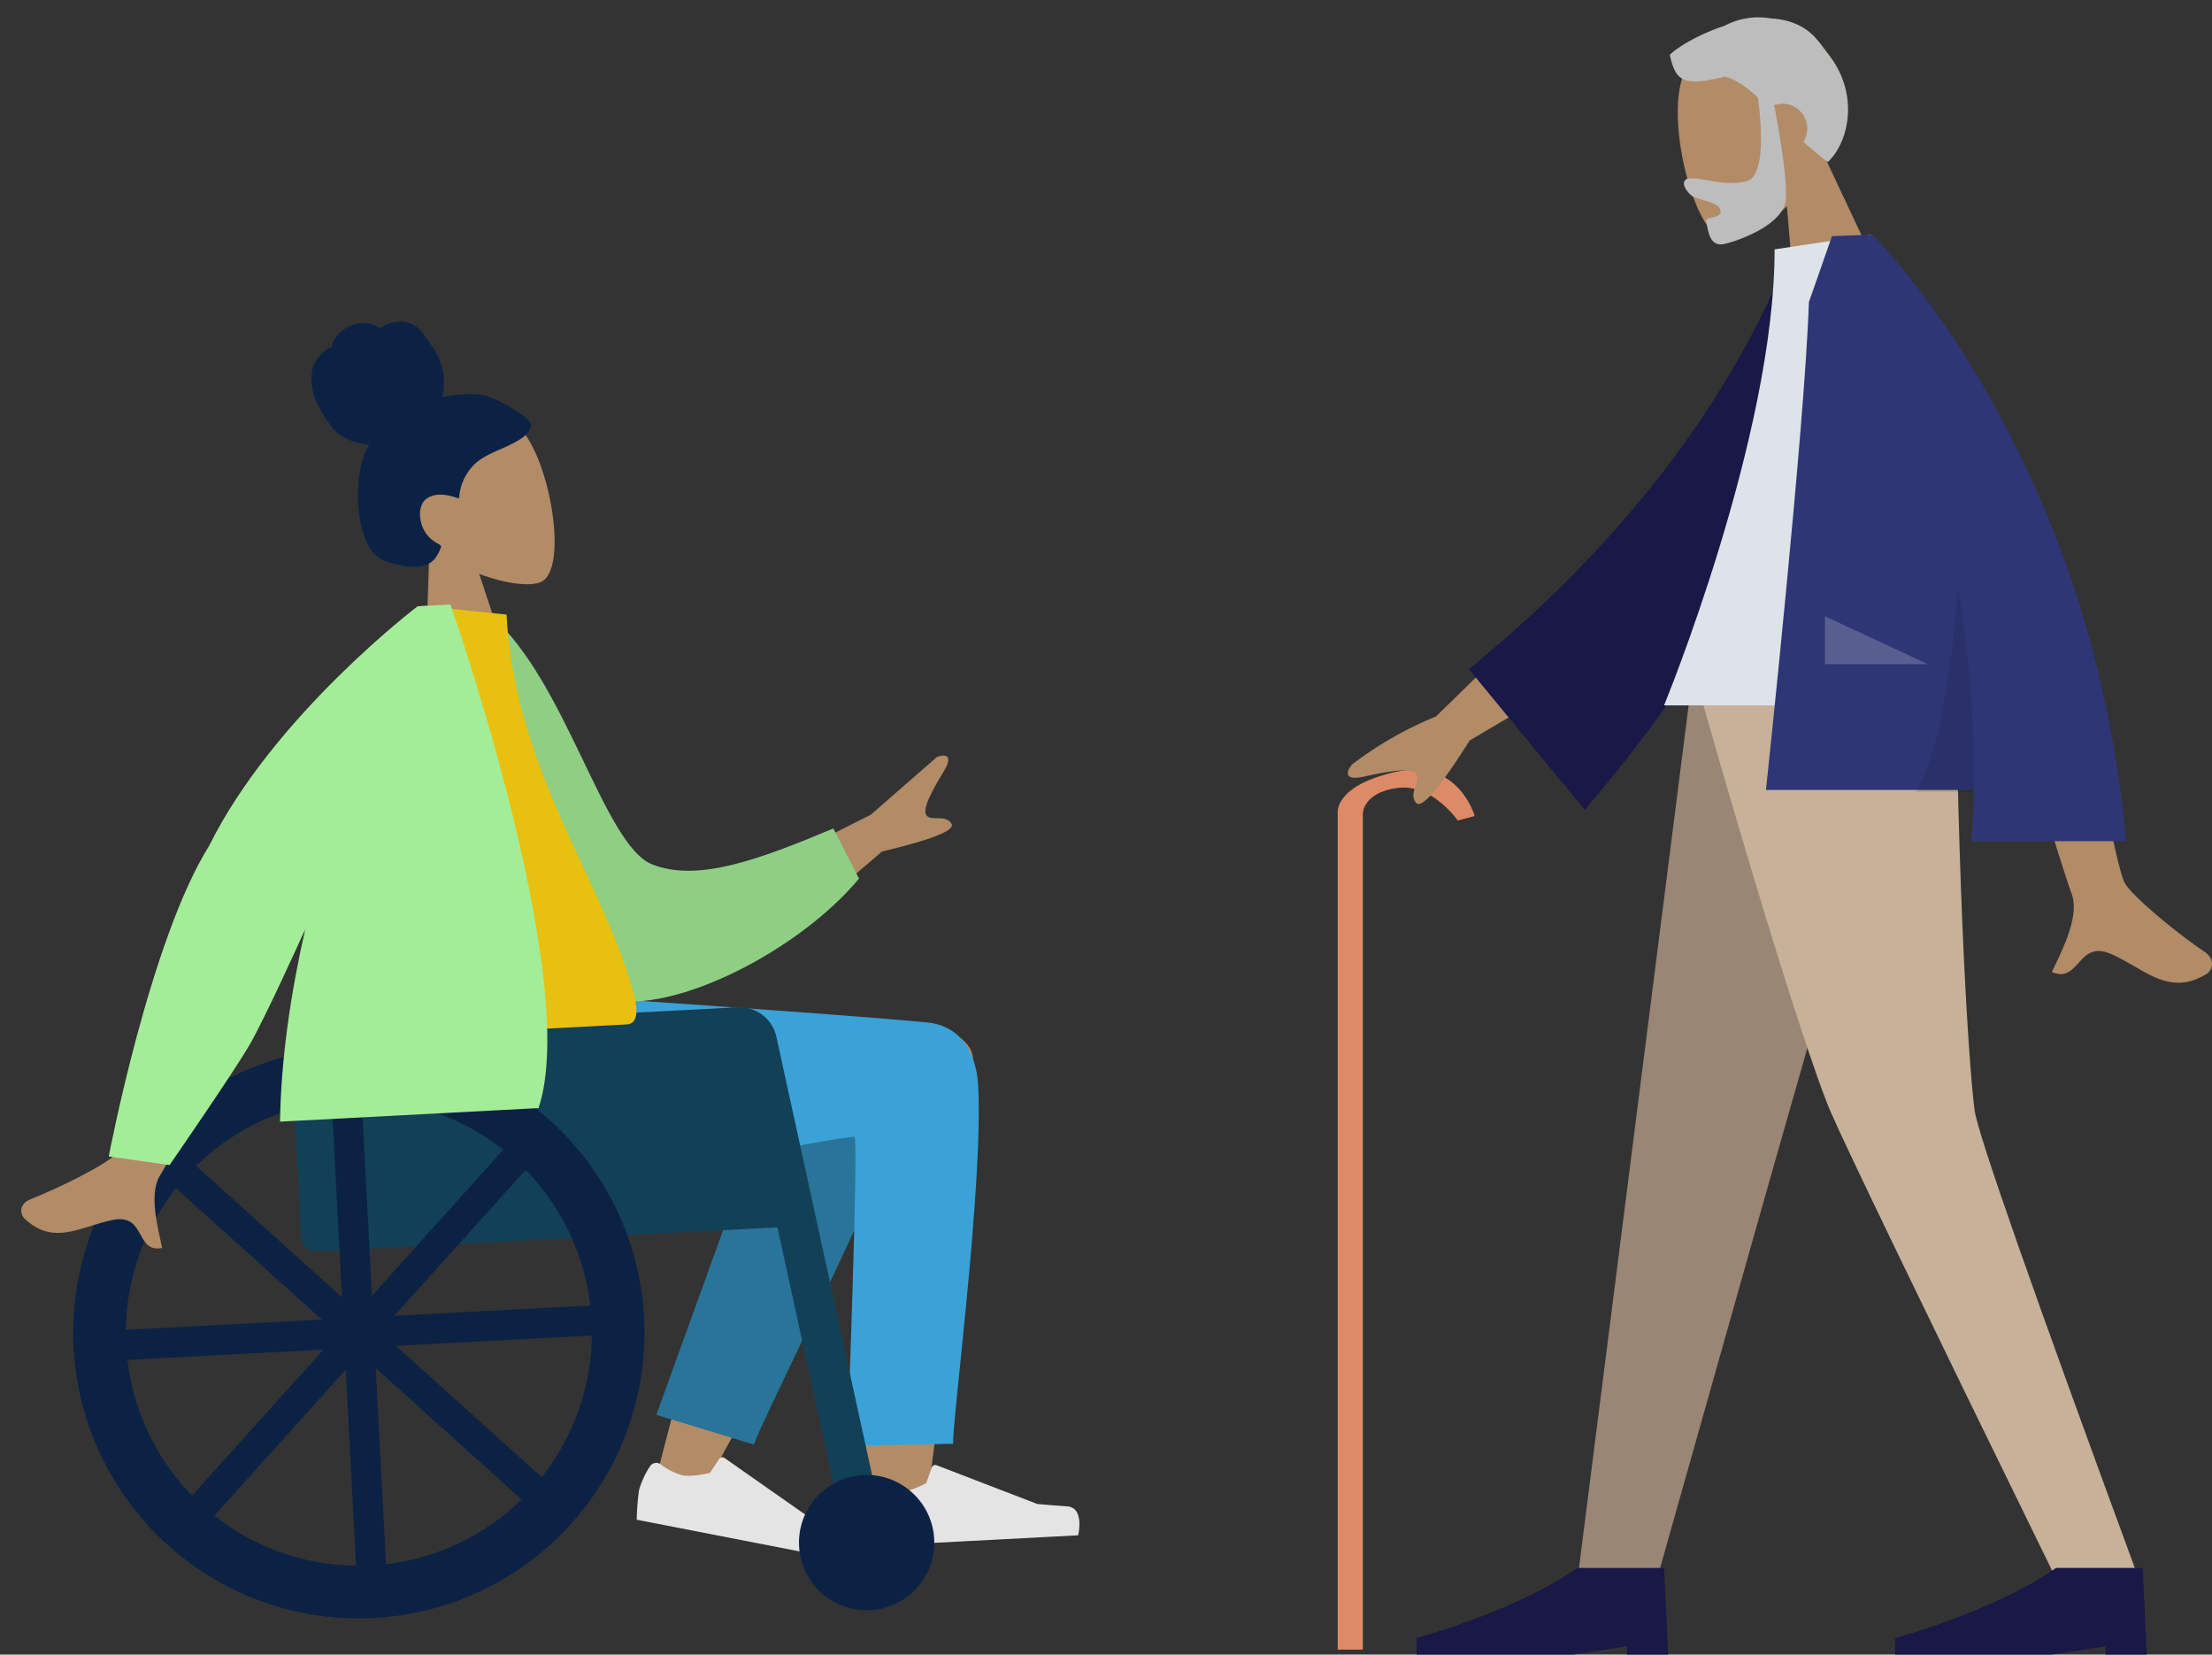 <svg xmlns="http://www.w3.org/2000/svg" width="536.126" height="400.921" viewBox="0 0 536.126 400.921"><rect x="0" y="0" width="536.126" height="400.921" fill="#333333" stroke="none"/><defs><style>.a{fill:#dd8b67;}.a,.b,.c,.d,.e,.f,.g,.h,.i,.j,.k,.l,.m,.n,.o,.q,.r,.s{fill-rule:evenodd;}.b{fill:#b28b67;}.c{fill:#bdbdbd;}.d{fill:#998675;}.e{fill:#c7b299;}.f{fill:#191847;}.g{fill:#dde3e9;}.h{fill:#2f3676;}.i{fill:rgba(0,0,0,0.1);}.j{fill:rgba(255,255,255,0.2);}.k,.p{fill:#0c2245;}.l{fill:#297499;}.m{fill:#3aa2d6;}.n{fill:#e4e4e4;}.o{fill:#124057;}.q{fill:#8ecf84;}.r{fill:#e8c010;}.s{fill:#a3ed98;}</style></defs><g transform="translate(-1300.8 -2173)"><g transform="translate(1625 2173)"><path class="a" d="M268.118,222.8s-3.9-14.1-19.1-10.7-14.1,10.1-14.1,10.1V424.8h6.1V222.2s0-5.1,8.4-6.2,14.6,7.9,14.6,7.9Z" transform="translate(-234.9 -25.079)"/><g transform="translate(2.471 0)"><g transform="translate(132.629 73.478) rotate(167)"><g transform="translate(0.356 0)"><path class="b" d="M38.1,63.9c5.8-10.8,5.1-38.2-2.4-40.1-3-.8-9.3,1.1-15.8,5L24,0H0L8.3,38.5C3.7,43.9.6,50.5,1.1,58,2.5,79.4,32.3,74.7,38.1,63.9Z"/></g><g transform="translate(0 23.3)"><g transform="translate(0 0)"><path class="c" d="M21.156,32.7c2.1,3.1,4.1,5.4,6.7,6.8,10.6-.2,11.8,1.7,11.8,8.1-1.7,1.2-7.7,3.3-14.5,3.9a17.462,17.462,0,0,1-11.4-.8c-4.8-1.4-8.9-4.3-10.7-9.9-6.5-11.3-1.6-23.1,5.1-27.1,1.8,2.1,3.3,4.2,4.7,6.1a6.011,6.011,0,0,0,4.2,10.3h.7c.1-4.1.8-18.2,2.4-23,1.9-5.7,13-7.1,16.9-7.1,3.3,0,3.2,3.2,3.1,5.4v.9c0,.6-.8.6-1.6.6-1.1,0-2.4,0-2.4,1.3,0,2.2,5,3.6,6.1,5.1,1.3,1.8,1.7,4.1-.2,4.1-2.6,0-7.6-3.8-13.5-3.8C22.556,13.5,21.256,32.5,21.156,32.7Z" transform="translate(0 0)"/></g></g></g><g transform="translate(16.647 161.921)"><g transform="translate(39)"><g transform="translate(0)"><path class="d" d="M210,0,173.7,127.2,147.2,221H128L156.1,0Z" transform="translate(-128)"/></g></g><g transform="translate(67)"><g transform="translate(0)"><path class="e" d="M137.5,0c.8,65.6,3.7,101.3,4.6,107.3S156.3,151.2,182,221H162q-49.2-100.5-54.9-113.7C103.3,98.5,91.5,62.7,73.8,0Z" transform="translate(-73.8)"/></g></g><g transform="translate(116 218)"><g transform="translate(0 0)"><path class="f" d="M61,40,60,19H39C24.1,29.5,0,36,0,36v4H38l13-2v2Z" transform="translate(0 -19)"/></g></g><g transform="translate(0 218)"><g transform="translate(0 0)"><path class="f" d="M61,40,60,19H39C24.1,29.5,0,36,0,36v4H38l13-2v2Z" transform="translate(0 -19)"/></g></g></g><g transform="translate(0 56.921)"><g transform="translate(0 89.1)"><path class="b" d="M83.839,89.1l-28.3,27.6a88.991,88.991,0,0,0-20.3,11.6c-1.2,1.4-2.5,4.2,3.1,2.9,5.6-1.2,11.5-2.3,12.5-.5.5.8.1,1.8-.2,2.8-.5,1.3-1,2.8.1,4.1,1.3,1.6,5.6-3.4,13-15.1l29.5-17.4-9.4-16Zm158,84.6c-7.4-5-18-13.9-19.4-16.8-2.9-5.9-12.9-63.9-12.9-63.9l-20.9.1s19.4,62.5,20.9,66.3c2,5-1.4,12.2-3.7,17.1-.4.8-.7,1.5-1,2.1,3.2,1.4,4.7-.3,6.4-2.1,1.8-2.1,3.8-4.2,8.3-2.1,1.8.8,3.4,1.8,5.1,2.7,5.6,3.3,10.8,6.3,17.8,1.9,1.1-.7,2.3-3.3-.6-5.3Z" transform="translate(-34.192 -89.1)"/></g><g transform="translate(127.16 133.21) rotate(175)"><path class="f" d="M0,128.4l8.5,2.2Q35.65,76.9,95,36.4L70,0C29.3,39.9,2.7,82.4,0,128.4Z"/></g><g transform="translate(76.647)"><g transform="translate(0)"><path class="g" d="M167,114H90S116.8,48.9,116.8,3.5L140,0C158.2,29.4,163.4,65.5,167,114Z" transform="translate(-90)"/></g></g><g transform="translate(101.347)"><path class="h" d="M142.3,147C133.9,52,80.8,0,80.8,0H79.3C76.6.1,71,.3,71,.3l-5.6,16C64.5,45.6,55,134.5,55,134.5h50.4c-.1,4.1-.3,8.2-.6,12.4h37.5Z" transform="translate(-55)"/></g><g transform="translate(137.647 85.5)"><g transform="translate(0)"><path class="i" d="M105.939,135a257.8,257.8,0,0,0-3.8-49.5c-1.4,17.9-4.2,39.4-10.2,49.5Z" transform="translate(-91.939 -85.5)"/></g></g><g transform="translate(115.647 92.4)"><g transform="translate(0)"><path class="j" d="M128,104,103.1,92.4V104Z" transform="translate(-103.1 -92.4)"/></g></g></g></g></g><g transform="translate(1563.386 2560.459) rotate(177)"><g transform="translate(114.523 227.46)"><g transform="translate(0 0)"><path class="b" d="M6.266,62.072c-6.469-9.1-8.974-33.94-2.427-36.539,2.612-1.037,8.577-.058,14.874,2.73L11.759,2.739,33.449,0,30.377,35.745c4.781,4.362,8.357,10,8.733,16.769C40.2,72.026,12.736,71.172,6.266,62.072Z"/></g></g><g transform="translate(118.828 258.241)"><g transform="translate(0 0)"><path class="k" d="M11.87,40.84a28.556,28.556,0,0,0,9.2-.143,15.731,15.731,0,0,0-.108,8.03c.652,2.56,2.093,4.627,3.461,6.811a9.846,9.846,0,0,0,2.266,2.712,6.527,6.527,0,0,0,3.271,1.259,8.272,8.272,0,0,0,3.529-.444c.5-.172.93-.465,1.417-.66s.789.093,1.2.37a6.5,6.5,0,0,0,3.528.879,8.733,8.733,0,0,0,3.769-.942,7.546,7.546,0,0,0,2.929-2.445,5.411,5.411,0,0,0,.771-1.585c.064-.234.063-.367.274-.476.2-.1.435-.134.639-.232a8.332,8.332,0,0,0,4.208-4.908,13.774,13.774,0,0,0,.039-5.705c-.368-2.329-3.25-8.165-5.507-10.141a13.371,13.371,0,0,0-7.345-3.006,19.765,19.765,0,0,0,2.739-7.133,32.951,32.951,0,0,0,.615-8.321,26.716,26.716,0,0,0-1.417-7.948,8.739,8.739,0,0,0-4.589-5.155A18.611,18.611,0,0,0,33.6.632a19.893,19.893,0,0,0-3.2-.6c-2.05-.16-4.343.2-5.681,1.986a11.054,11.054,0,0,0-1.317,2.193c-.114.27-.18.445.027.67a4.775,4.775,0,0,0,.921.647,7.849,7.849,0,0,1,3.405,4.81c.513,2.086.29,4.89-1.652,6.073-2.4,1.462-5.36.506-7.772-.429a12.519,12.519,0,0,1-5.01,8.75c-3.2,2.151-7.1,2.848-10.424,4.765A6.529,6.529,0,0,0,.584,31.42,3.281,3.281,0,0,0,.009,32.7c-.077.588.351,1.018.69,1.426C2.5,36.282,8.792,40.311,11.87,40.84Z" transform="translate(0 0)"/></g></g><g transform="translate(19.87 10.479)"><path class="b" d="M30.782,74.536c1.7-18.529,0-58.357-.911-69.846C29.3-2.531,19.457-.641,18.539,5.138S.026,102.447,0,121.727c-.01,7.344,16.338,13.216,22.879,4.345,5.377,3.778,13.01,4.79,17.716-2.838,3.563-5.775,12.027-22.17,21.054-41.314,7.908-16.772,20.264-57.485,20.264-57.485l-10.49-4.793S45.509,61.305,29.192,90.518C29.734,85.491,30.273,80.109,30.782,74.536Z" transform="translate(0 0)"/></g><g transform="translate(34.911 41.547)"><path class="l" d="M66.121,8.44l-36.006,85.3C21.489,107.612-2.695,90.913.246,82.865,6.924,64.594,40.889,5.444,42.879,0Z"/></g><g transform="translate(18.959 39.215)"><path class="m" d="M0,86.331C0,62.154,10.6,5.323,10.6,0L36.276.865S29.545,74.982,30.6,75.484c1.581.753,64.809-8.751,83.772-9.469,27.345-1.035,38.657,15.741,39.575,47.576H100.977s-67.938-8.109-89.3-11.28C2.527,100.953,0,92.991,0,86.331Z" transform="translate(0 0)"/></g><g transform="translate(55.821 12.427)"><path class="n" d="M44.728,25.485a1.822,1.822,0,0,0,2.667-.291,20.908,20.908,0,0,0,2.947-5.588,58.369,58.369,0,0,0,.943-7.176L1.434,0s-3.545,5.94.514,7.5,6.725,2.66,6.725,2.66L29.268,26.262a.911.911,0,0,0,1.294-.177l2.39-3.242s4.327-.842,6.75-.238A15.012,15.012,0,0,1,44.728,25.485Z" transform="translate(0 0)"/></g><g transform="translate(0 15.486)"><g transform="translate(0 0)"><path class="n" d="M48.638,14.254a1.823,1.823,0,0,0,2.517-.929,20.92,20.92,0,0,0,1.508-6.134A58.526,58.526,0,0,0,51.842,0H.464s-2,6.621,2.312,7.149S9.945,8.1,9.945,8.1l23.88,10.646a.911.911,0,0,0,1.213-.485l1.535-3.724s3.994-1.864,6.491-1.864A15,15,0,0,1,48.638,14.254Z"/></g></g><g transform="translate(69.059 93.825)"><g transform="translate(0 0)"><path class="o" d="M106.578,53.744H9.109A9.114,9.114,0,0,1,0,44.635V0H112.043a3.645,3.645,0,0,1,3.644,3.644V44.635A9.114,9.114,0,0,1,106.578,53.744Z"/></g></g><g transform="translate(47.197 18.218)"><path class="o" d="M30.971,129.351h-2a9.11,9.11,0,0,1-8.989-7.634L0,0H9.734"/></g><g transform="translate(35.355 0)"><ellipse class="p" cx="16.397" cy="16.397" rx="16.397" ry="16.397" transform="translate(0 0)"/></g><g transform="translate(102.763 4.406)"><path class="k" d="M0,69.23A69.23,69.23,0,1,0,69.23,0,69.262,69.262,0,0,0,0,69.23Zm12.753,0A56.477,56.477,0,1,0,69.23,12.753,56.5,56.5,0,0,0,12.753,69.23Z" transform="translate(0 0)"/><g transform="translate(65.586 9.109)"><rect class="p" width="7.287" height="120.241" transform="translate(0 0)"/></g><g transform="translate(24.897 24.897)"><path class="k" d="M3.11,88.133.534,85.557a1.821,1.821,0,0,1,0-2.576L82.98.534a1.823,1.823,0,0,1,2.577,0L88.133,3.11a1.823,1.823,0,0,1,0,2.577L5.687,88.133A1.823,1.823,0,0,1,3.11,88.133Z"/></g><g transform="translate(9.109 65.586)"><g transform="translate(0 0)"><path class="k" d="M0,5.466V1.822A1.823,1.823,0,0,1,1.822,0h116.6a1.822,1.822,0,0,1,1.822,1.822V5.466a1.822,1.822,0,0,1-1.822,1.822H1.822A1.823,1.823,0,0,1,0,5.466Z" transform="translate(0 0)"/></g></g><g transform="translate(24.897 24.897)"><path class="k" d="M.534,3.11,3.11.534a1.823,1.823,0,0,1,2.577,0L88.133,82.981a1.821,1.821,0,0,1,0,2.576l-2.576,2.577a1.824,1.824,0,0,1-2.577,0L.534,5.687A1.823,1.823,0,0,1,.534,3.11Z" transform="translate(0 0)"/></g></g><g transform="translate(21.996 96.575)"><g transform="translate(0 0)"><path class="b" d="M52.529,81.4,19.522,95.9,2.772,109.036c-1.61.513-4.361.668-1.426-3.619S7.175,96.489,6,94.987c-.514-.658-1.454-.71-2.461-.765C2.249,94.15.845,94.072.091,92.7q-1.343-2.443,17.179-5.845L41.989,67.9,52.529,81.4Zm126.825-5.25-18.286-5.27,34.8-52.87c2.991-3.851,1.8-11.017,1-15.876-.125-.751-.24-1.447-.33-2.069,3.163-.458,4.079,1.442,5.046,3.444,1.092,2.263,2.247,4.656,6.773,3.932,1.748-.28,3.452-.714,5.115-1.139,5.746-1.466,11.024-2.812,16.108,2.74.806.88,1.232,3.453-1.858,4.493-7.7,2.589-19.186,7.685-21.163,9.873l-27.2,52.741Z" transform="translate(0 0)"/></g><g transform="translate(23.175 53.7)"><path class="q" d="M93.4,93.549,85.519,94.9C68.363,78.257,61.361,38.274,49.928,32.982c-10.81-5-26.134-.162-44.349,6.376L0,26.894C16.55,8.989,51.809-6.138,66.1,2.5,88.949,16.3,94.224,65.618,93.4,93.549Z" transform="translate(0 0)"/></g><g transform="translate(78.718 48.261)"><path class="r" d="M72.19,0H2.495C-.691,0-.09,4.6.37,6.919,5.683,33.7,26.425,62.569,26.425,100.692l20.1,3.153C63.156,77.1,68.906,44.175,72.19,0Z" transform="translate(0 0)"/></g><g transform="translate(100.523 20.023)"><path class="s" d="M107.773,2.861S95.091,54.628,79.541,76.744C62.227,107.5,26.02,132.083,26.02,132.083H18.06S-9.011,39.8,3.134,9.109H65.871c-.993,14.973-4.175,30.806-8.534,46.245,0,0,10.582-20.549,14.833-27.115S93.165,0,93.165,0Z"/></g></g></g></g></svg>